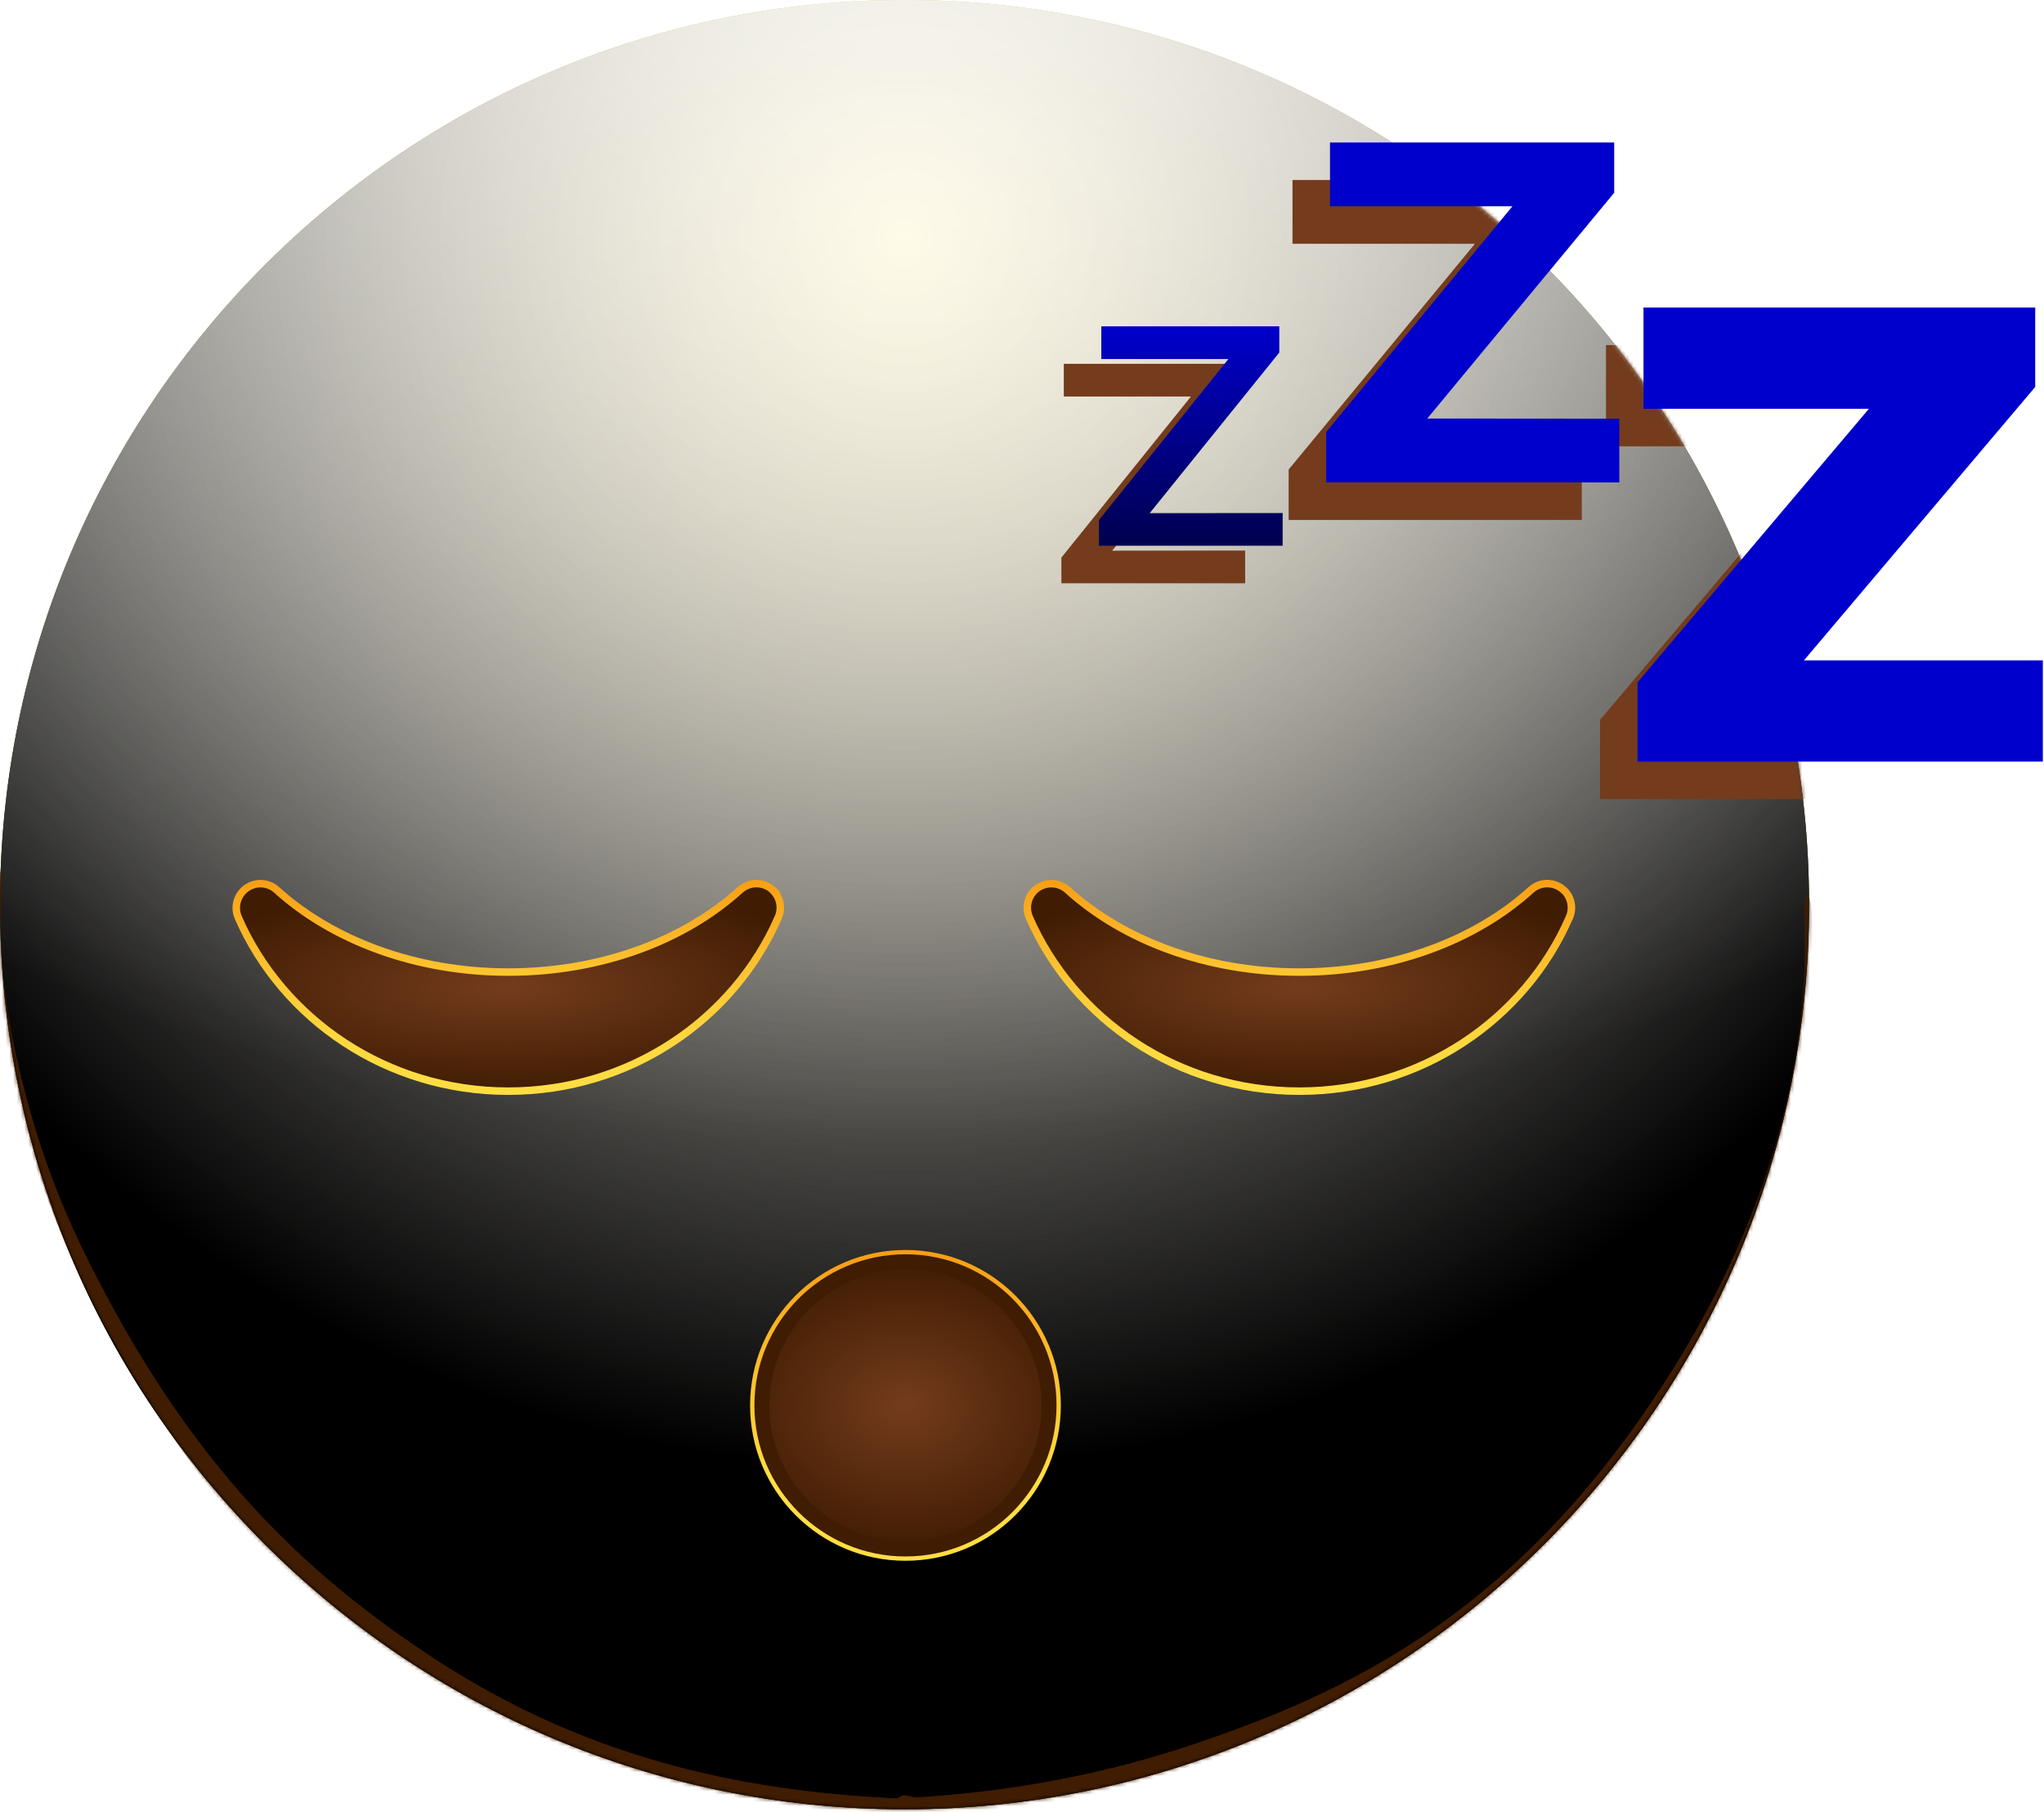 <svg width="545" height="483" viewBox="0 0 545 483" fill="none" xmlns="http://www.w3.org/2000/svg">
<path d="M241.18 482.36C374.38 482.36 482.36 374.38 482.36 241.18C482.36 107.98 374.38 0 241.18 0C107.98 0 0 107.98 0 241.18C0 374.38 107.98 482.36 241.18 482.36Z" fill="url(#paint0_radial_862_12526)"/>
<g style="mix-blend-mode:soft-light">
<path d="M241.18 482.36C374.38 482.36 482.36 374.38 482.36 241.18C482.36 107.98 374.38 0 241.18 0C107.98 0 0 107.98 0 241.18C0 374.38 107.98 482.36 241.18 482.36Z" fill="url(#paint1_radial_862_12526)"/>
</g>
<g style="mix-blend-mode:soft-light">
<path d="M241.18 482.36C374.38 482.36 482.36 374.38 482.36 241.18C482.36 107.98 374.38 0 241.18 0C107.98 0 0 107.98 0 241.18C0 374.38 107.98 482.36 241.18 482.36Z" fill="url(#paint2_radial_862_12526)"/>
</g>
<g style="mix-blend-mode:overlay">
<path d="M241.18 482.36C374.38 482.36 482.36 374.38 482.36 241.18C482.36 107.98 374.38 0 241.18 0C107.98 0 0 107.98 0 241.18C0 374.38 107.98 482.36 241.18 482.36Z" fill="url(#paint3_radial_862_12526)" fill-opacity="0.7"/>
</g>
<mask id="mask0_862_12526" style="mask-type:alpha" maskUnits="userSpaceOnUse" x="0" y="0" width="483" height="483">
<path d="M241.18 482.36C374.38 482.36 482.36 374.38 482.36 241.18C482.36 107.98 374.38 0 241.18 0C107.98 0 0 107.98 0 241.18C0 374.38 107.98 482.36 241.18 482.36Z" fill="white"/>
</mask>
<g mask="url(#mask0_862_12526)">
<g filter="url(#filter0_f_862_12526)">
<path d="M-1.375 234.299C-1.114 230.872 0.014 230.529 0.343 234.008C0.709 237.874 -0.002 245.646 0.169 250.335C0.622 262.748 2.525 273.541 4.487 282.32C10.808 310.612 19.562 328.843 27.727 344.288C54.567 395.06 83.967 420.77 112.648 440.147C154.69 468.549 197.073 477.584 239.491 479.5C240.561 479.548 240.739 486.518 239.686 487.425C237.788 489.061 235.437 487.437 233.495 487.369C227.915 487.174 222.336 486.791 216.756 486.211C200.213 484.492 183.671 480.991 167.162 475.358C122.275 460.044 73.877 433.821 31.61 359.962C28.951 355.316 26.313 350.424 23.712 345.167C21.633 340.963 19.573 336.556 17.55 331.843C10.895 316.342 -4.613 276.658 -1.375 234.299ZM239.52 487.5C238.5 487.531 238.241 481.034 239.214 479.685C240.685 477.647 242.889 479.326 244.439 479.229C250.878 478.826 257.315 478.229 263.75 477.421C281.396 475.205 299.028 471.422 316.621 465.596C360.257 451.145 407.17 429.115 448.305 361.431C450.923 357.123 453.519 352.553 456.079 347.641C463.86 332.712 483.362 293.084 481.107 243.821C480.917 239.668 482.182 237.181 482.748 240.743C483.468 245.279 483.176 254.736 482.977 259.768C482.342 275.883 479.867 289.512 477.257 300.518C468.987 335.399 457.377 355.623 446.744 372.51C412.184 427.397 374.649 449.524 338.156 465.424C305.425 479.686 272.445 486.484 239.52 487.5Z" fill="#401C02"/>
</g>
<g filter="url(#filter1_f_862_12526)">
<path d="M-1.375 234.299C-1.114 230.872 0.014 230.529 0.343 234.008C0.709 237.874 -0.002 245.646 0.169 250.335C0.622 262.748 2.525 273.541 4.487 282.32C10.808 310.612 19.562 328.843 27.727 344.288C54.567 395.06 83.967 420.77 112.648 440.147C154.69 468.549 197.073 477.584 239.491 479.5C240.561 479.548 240.739 486.518 239.686 487.425C237.788 489.061 235.437 487.437 233.495 487.369C227.915 487.174 222.336 486.791 216.756 486.211C200.213 484.492 183.671 480.991 167.162 475.358C122.275 460.044 73.877 433.821 31.61 359.962C28.951 355.316 26.313 350.424 23.712 345.167C21.633 340.963 19.573 336.556 17.55 331.843C10.895 316.342 -4.613 276.658 -1.375 234.299ZM239.52 487.5C238.5 487.531 238.241 481.034 239.214 479.685C240.685 477.647 242.889 479.326 244.439 479.229C250.878 478.826 257.315 478.229 263.75 477.421C281.396 475.205 299.028 471.422 316.621 465.596C360.257 451.145 407.17 429.115 448.305 361.431C450.923 357.123 453.519 352.553 456.079 347.641C463.86 332.712 483.362 293.084 481.107 243.821C480.917 239.668 482.182 237.181 482.748 240.743C483.468 245.279 483.176 254.736 482.977 259.768C482.342 275.883 479.867 289.512 477.257 300.518C468.987 335.399 457.377 355.623 446.744 372.51C412.184 427.397 374.649 449.524 338.156 465.424C305.425 479.686 272.445 486.484 239.52 487.5Z" fill="#401C02"/>
</g>
</g>
<path d="M206.176 237.44C207.087 238.358 207.702 239.528 207.941 240.799C208.18 242.07 208.032 243.384 207.516 244.57C195.666 271.8 167.896 290.91 135.516 290.91C103.136 290.91 75.396 271.8 63.516 244.58C63.007 243.385 62.871 242.065 63.124 240.791C63.377 239.517 64.009 238.349 64.936 237.44C66.117 236.277 67.702 235.614 69.359 235.59C71.017 235.566 72.621 236.182 73.836 237.31C88.616 250.67 110.776 259.16 135.556 259.16C160.336 259.16 182.556 250.67 197.296 237.3C198.51 236.166 200.116 235.547 201.777 235.571C203.438 235.595 205.025 236.262 206.206 237.43L206.176 237.44Z" fill="url(#paint4_radial_862_12526)"/>
<path d="M417.115 237.44C418.029 238.356 418.646 239.526 418.885 240.798C419.124 242.07 418.974 243.384 418.455 244.57C406.615 271.8 378.835 290.91 346.455 290.91C314.075 290.91 286.325 271.8 274.455 244.58C273.936 243.392 273.786 242.075 274.027 240.801C274.268 239.527 274.888 238.356 275.805 237.44C276.987 236.277 278.571 235.614 280.229 235.59C281.887 235.566 283.49 236.182 284.705 237.31C299.475 250.67 321.635 259.16 346.425 259.16C371.215 259.16 393.425 250.67 408.155 237.3C409.37 236.166 410.976 235.547 412.637 235.571C414.297 235.595 415.885 236.262 417.065 237.43L417.115 237.44Z" fill="url(#paint5_radial_862_12526)"/>
<path d="M206.176 237.44C207.087 238.358 207.702 239.528 207.941 240.799C208.18 242.07 208.032 243.384 207.516 244.57C195.666 271.8 167.896 290.91 135.516 290.91C103.136 290.91 75.396 271.8 63.516 244.58C63.007 243.385 62.871 242.065 63.124 240.791C63.377 239.517 64.009 238.349 64.936 237.44V237.44C66.117 236.277 67.702 235.614 69.359 235.59C71.017 235.566 72.621 236.182 73.836 237.31C88.616 250.67 110.776 259.16 135.556 259.16C160.336 259.16 182.556 250.67 197.296 237.3C198.51 236.166 200.116 235.547 201.777 235.571C203.438 235.595 205.025 236.262 206.206 237.43L206.176 237.44Z" stroke="url(#paint6_linear_862_12526)" stroke-width="2" stroke-miterlimit="10"/>
<path d="M417.115 237.44C418.029 238.356 418.646 239.526 418.885 240.798C419.124 242.07 418.974 243.384 418.455 244.57C406.615 271.8 378.835 290.91 346.455 290.91C314.075 290.91 286.325 271.8 274.455 244.58C273.936 243.392 273.786 242.075 274.027 240.801C274.268 239.527 274.888 238.356 275.805 237.44V237.44C276.987 236.277 278.571 235.614 280.229 235.59C281.887 235.566 283.49 236.182 284.705 237.31C299.475 250.67 321.635 259.16 346.425 259.16C371.215 259.16 393.425 250.67 408.155 237.3C409.37 236.166 410.976 235.547 412.637 235.571C414.297 235.595 415.885 236.262 417.065 237.43L417.115 237.44Z" stroke="url(#paint7_linear_862_12526)" stroke-width="2" stroke-miterlimit="10"/>
<path d="M241.43 414.11C263.207 414.11 280.86 396.457 280.86 374.68C280.86 352.903 263.207 335.25 241.43 335.25C219.653 335.25 202 352.903 202 374.68C202 396.457 219.653 414.11 241.43 414.11Z" fill="url(#paint8_radial_862_12526)"/>
<path d="M241.43 415.11C263.759 415.11 281.86 397.009 281.86 374.68C281.86 352.351 263.759 334.25 241.43 334.25C219.101 334.25 201 352.351 201 374.68C201 397.009 219.101 415.11 241.43 415.11Z" stroke="url(#paint9_linear_862_12526)" stroke-width="2" stroke-miterlimit="10"/>
<path d="M241.429 412.96C262.571 412.96 279.709 395.821 279.709 374.68C279.709 353.538 262.571 336.4 241.429 336.4C220.288 336.4 203.149 353.538 203.149 374.68C203.149 395.821 220.288 412.96 241.429 412.96Z" stroke="url(#paint10_linear_862_12526)" stroke-width="4" stroke-miterlimit="10"/>
<mask id="mask1_862_12526" style="mask-type:alpha" maskUnits="userSpaceOnUse" x="0" y="0" width="483" height="483">
<path d="M241.18 482.36C374.38 482.36 482.36 374.38 482.36 241.18C482.36 107.98 374.38 0 241.18 0C107.98 0 0 107.98 0 241.18C0 374.38 107.98 482.36 241.18 482.36Z" fill="url(#paint11_radial_862_12526)"/>
</mask>
<g mask="url(#mask1_862_12526)">
<g filter="url(#filter2_f_862_12526)">
<path d="M332 146.78V155.5H283V148.66L317.54 105.72H283.64V96.99H331.1V103.99L296.55 146.81L332 146.78Z" fill="#743C1C"/>
<path d="M421.76 121.62V138.62H343.6V125.18L393.27 64.99H344.62V47.99H420.4V61.39L370.56 121.58L421.76 121.62Z" fill="#743C1C"/>
<path d="M534.69 186.05V213.05H426.63V191.91L488.31 118.99H428.21V91.99H532.66V113.16L471 186.05H534.69Z" fill="#743C1C"/>
</g>
</g>
<path d="M342 136.78V145.5H293V138.66L327.54 95.72H293.64V86.99H341.1V93.99L306.55 136.81L342 136.78Z" fill="url(#paint12_linear_862_12526)"/>
<path d="M431.76 111.62V128.62H353.6V115.18L403.27 54.99H354.62V37.99H430.4V51.39L380.56 111.58L431.76 111.62Z" fill="url(#paint13_linear_862_12526)"/>
<path d="M544.69 176.05V203.05H436.63V181.91L498.31 108.99H438.21V81.99H542.66V103.16L481 176.05H544.69Z" fill="url(#paint14_linear_862_12526)"/>
<defs>
<filter id="filter0_f_862_12526" x="-26.814" y="206.558" width="535.021" height="306.595" filterUnits="userSpaceOnUse" color-interpolation-filters="sRGB">
<feFlood flood-opacity="0" result="BackgroundImageFix"/>
<feBlend mode="normal" in="SourceGraphic" in2="BackgroundImageFix" result="shape"/>
<feGaussianBlur stdDeviation="12.5" result="effect1_foregroundBlur_862_12526"/>
</filter>
<filter id="filter1_f_862_12526" x="-41.815" y="191.558" width="565.021" height="336.595" filterUnits="userSpaceOnUse" color-interpolation-filters="sRGB">
<feFlood flood-opacity="0" result="BackgroundImageFix"/>
<feBlend mode="normal" in="SourceGraphic" in2="BackgroundImageFix" result="shape"/>
<feGaussianBlur stdDeviation="20" result="effect1_foregroundBlur_862_12526"/>
</filter>
<filter id="filter2_f_862_12526" x="253" y="17.99" width="311.689" height="225.06" filterUnits="userSpaceOnUse" color-interpolation-filters="sRGB">
<feFlood flood-opacity="0" result="BackgroundImageFix"/>
<feBlend mode="normal" in="SourceGraphic" in2="BackgroundImageFix" result="shape"/>
<feGaussianBlur stdDeviation="15" result="effect1_foregroundBlur_862_12526"/>
</filter>
<radialGradient id="paint0_radial_862_12526" cx="0" cy="0" r="1" gradientUnits="userSpaceOnUse" gradientTransform="translate(241 -4.53898e-06) rotate(90) scale(482)">
<stop stop-color="#FFDE43"/>
<stop offset="1" stop-color="#FFBC00"/>
</radialGradient>
<radialGradient id="paint1_radial_862_12526" cx="0" cy="0" r="1" gradientUnits="userSpaceOnUse" gradientTransform="translate(241 64.5) rotate(90) scale(417.5)">
<stop stop-color="white" stop-opacity="0.5"/>
<stop offset="0.782"/>
</radialGradient>
<radialGradient id="paint2_radial_862_12526" cx="0" cy="0" r="1" gradientUnits="userSpaceOnUse" gradientTransform="translate(241 64.5) rotate(90) scale(417.5)">
<stop stop-color="white" stop-opacity="0.5"/>
<stop offset="0.782"/>
</radialGradient>
<radialGradient id="paint3_radial_862_12526" cx="0" cy="0" r="1" gradientUnits="userSpaceOnUse" gradientTransform="translate(241 -52.5) rotate(90) scale(534.5 722.835)">
<stop offset="0.092" stop-color="white"/>
<stop offset="0.67" stop-color="white" stop-opacity="0"/>
</radialGradient>
<radialGradient id="paint4_radial_862_12526" cx="0" cy="0" r="1" gradientUnits="userSpaceOnUse" gradientTransform="translate(135.426 263.222) scale(92.453 27.718)">
<stop stop-color="#743C1C"/>
<stop offset="1" stop-color="#401C02"/>
</radialGradient>
<radialGradient id="paint5_radial_862_12526" cx="0" cy="0" r="1" gradientUnits="userSpaceOnUse" gradientTransform="translate(346.355 263.222) scale(92.471 27.718)">
<stop stop-color="#743C1C"/>
<stop offset="1" stop-color="#401C02"/>
</radialGradient>
<linearGradient id="paint6_linear_862_12526" x1="135.526" y1="292.467" x2="135.526" y2="233.79" gradientUnits="userSpaceOnUse">
<stop stop-color="#FFDE43"/>
<stop offset="0.22" stop-color="#FED93F"/>
<stop offset="0.51" stop-color="#FCC934"/>
<stop offset="0.82" stop-color="#F9AF21"/>
<stop offset="1" stop-color="#F79D14"/>
</linearGradient>
<linearGradient id="paint7_linear_862_12526" x1="346.455" y1="292.467" x2="346.455" y2="233.79" gradientUnits="userSpaceOnUse">
<stop stop-color="#FFDE43"/>
<stop offset="0.22" stop-color="#FED93F"/>
<stop offset="0.51" stop-color="#FCC934"/>
<stop offset="0.82" stop-color="#F9AF21"/>
<stop offset="1" stop-color="#F79D14"/>
</linearGradient>
<radialGradient id="paint8_radial_862_12526" cx="0" cy="0" r="1" gradientUnits="userSpaceOnUse" gradientTransform="translate(241.375 374.654) scale(50.264 39.498)">
<stop stop-color="#743C1C"/>
<stop offset="1" stop-color="#401C02"/>
</radialGradient>
<linearGradient id="paint9_linear_862_12526" x1="241.43" y1="416.329" x2="241.43" y2="332.712" gradientUnits="userSpaceOnUse">
<stop offset="0.266" stop-color="#FFDE43"/>
<stop offset="1" stop-color="#F79D14"/>
</linearGradient>
<linearGradient id="paint10_linear_862_12526" x1="241.429" y1="414.96" x2="241.429" y2="334.41" gradientUnits="userSpaceOnUse">
<stop stop-color="#401C02"/>
<stop offset="1" stop-color="#401C02"/>
</linearGradient>
<radialGradient id="paint11_radial_862_12526" cx="0" cy="0" r="1" gradientUnits="userSpaceOnUse" gradientTransform="translate(241 -4.53898e-06) rotate(90) scale(482)">
<stop stop-color="#FFDE43"/>
<stop offset="1" stop-color="#FFBC00"/>
</radialGradient>
<linearGradient id="paint12_linear_862_12526" x1="317.48" y1="145.5" x2="317.48" y2="87" gradientUnits="userSpaceOnUse">
<stop stop-color="#00004D"/>
<stop offset="1" stop-color="#0000CC"/>
</linearGradient>
<linearGradient id="paint13_linear_862_12526" x1="29638.6" y1="11691.2" x2="29638.6" y2="3485.55" gradientUnits="userSpaceOnUse">
<stop stop-color="#00004D"/>
<stop offset="1" stop-color="#0000CC"/>
</linearGradient>
<linearGradient id="paint14_linear_862_12526" x1="51512.3" y1="24666.9" x2="51512.3" y2="10004.1" gradientUnits="userSpaceOnUse">
<stop stop-color="#00004D"/>
<stop offset="1" stop-color="#0000CC"/>
</linearGradient>
</defs>
</svg>
